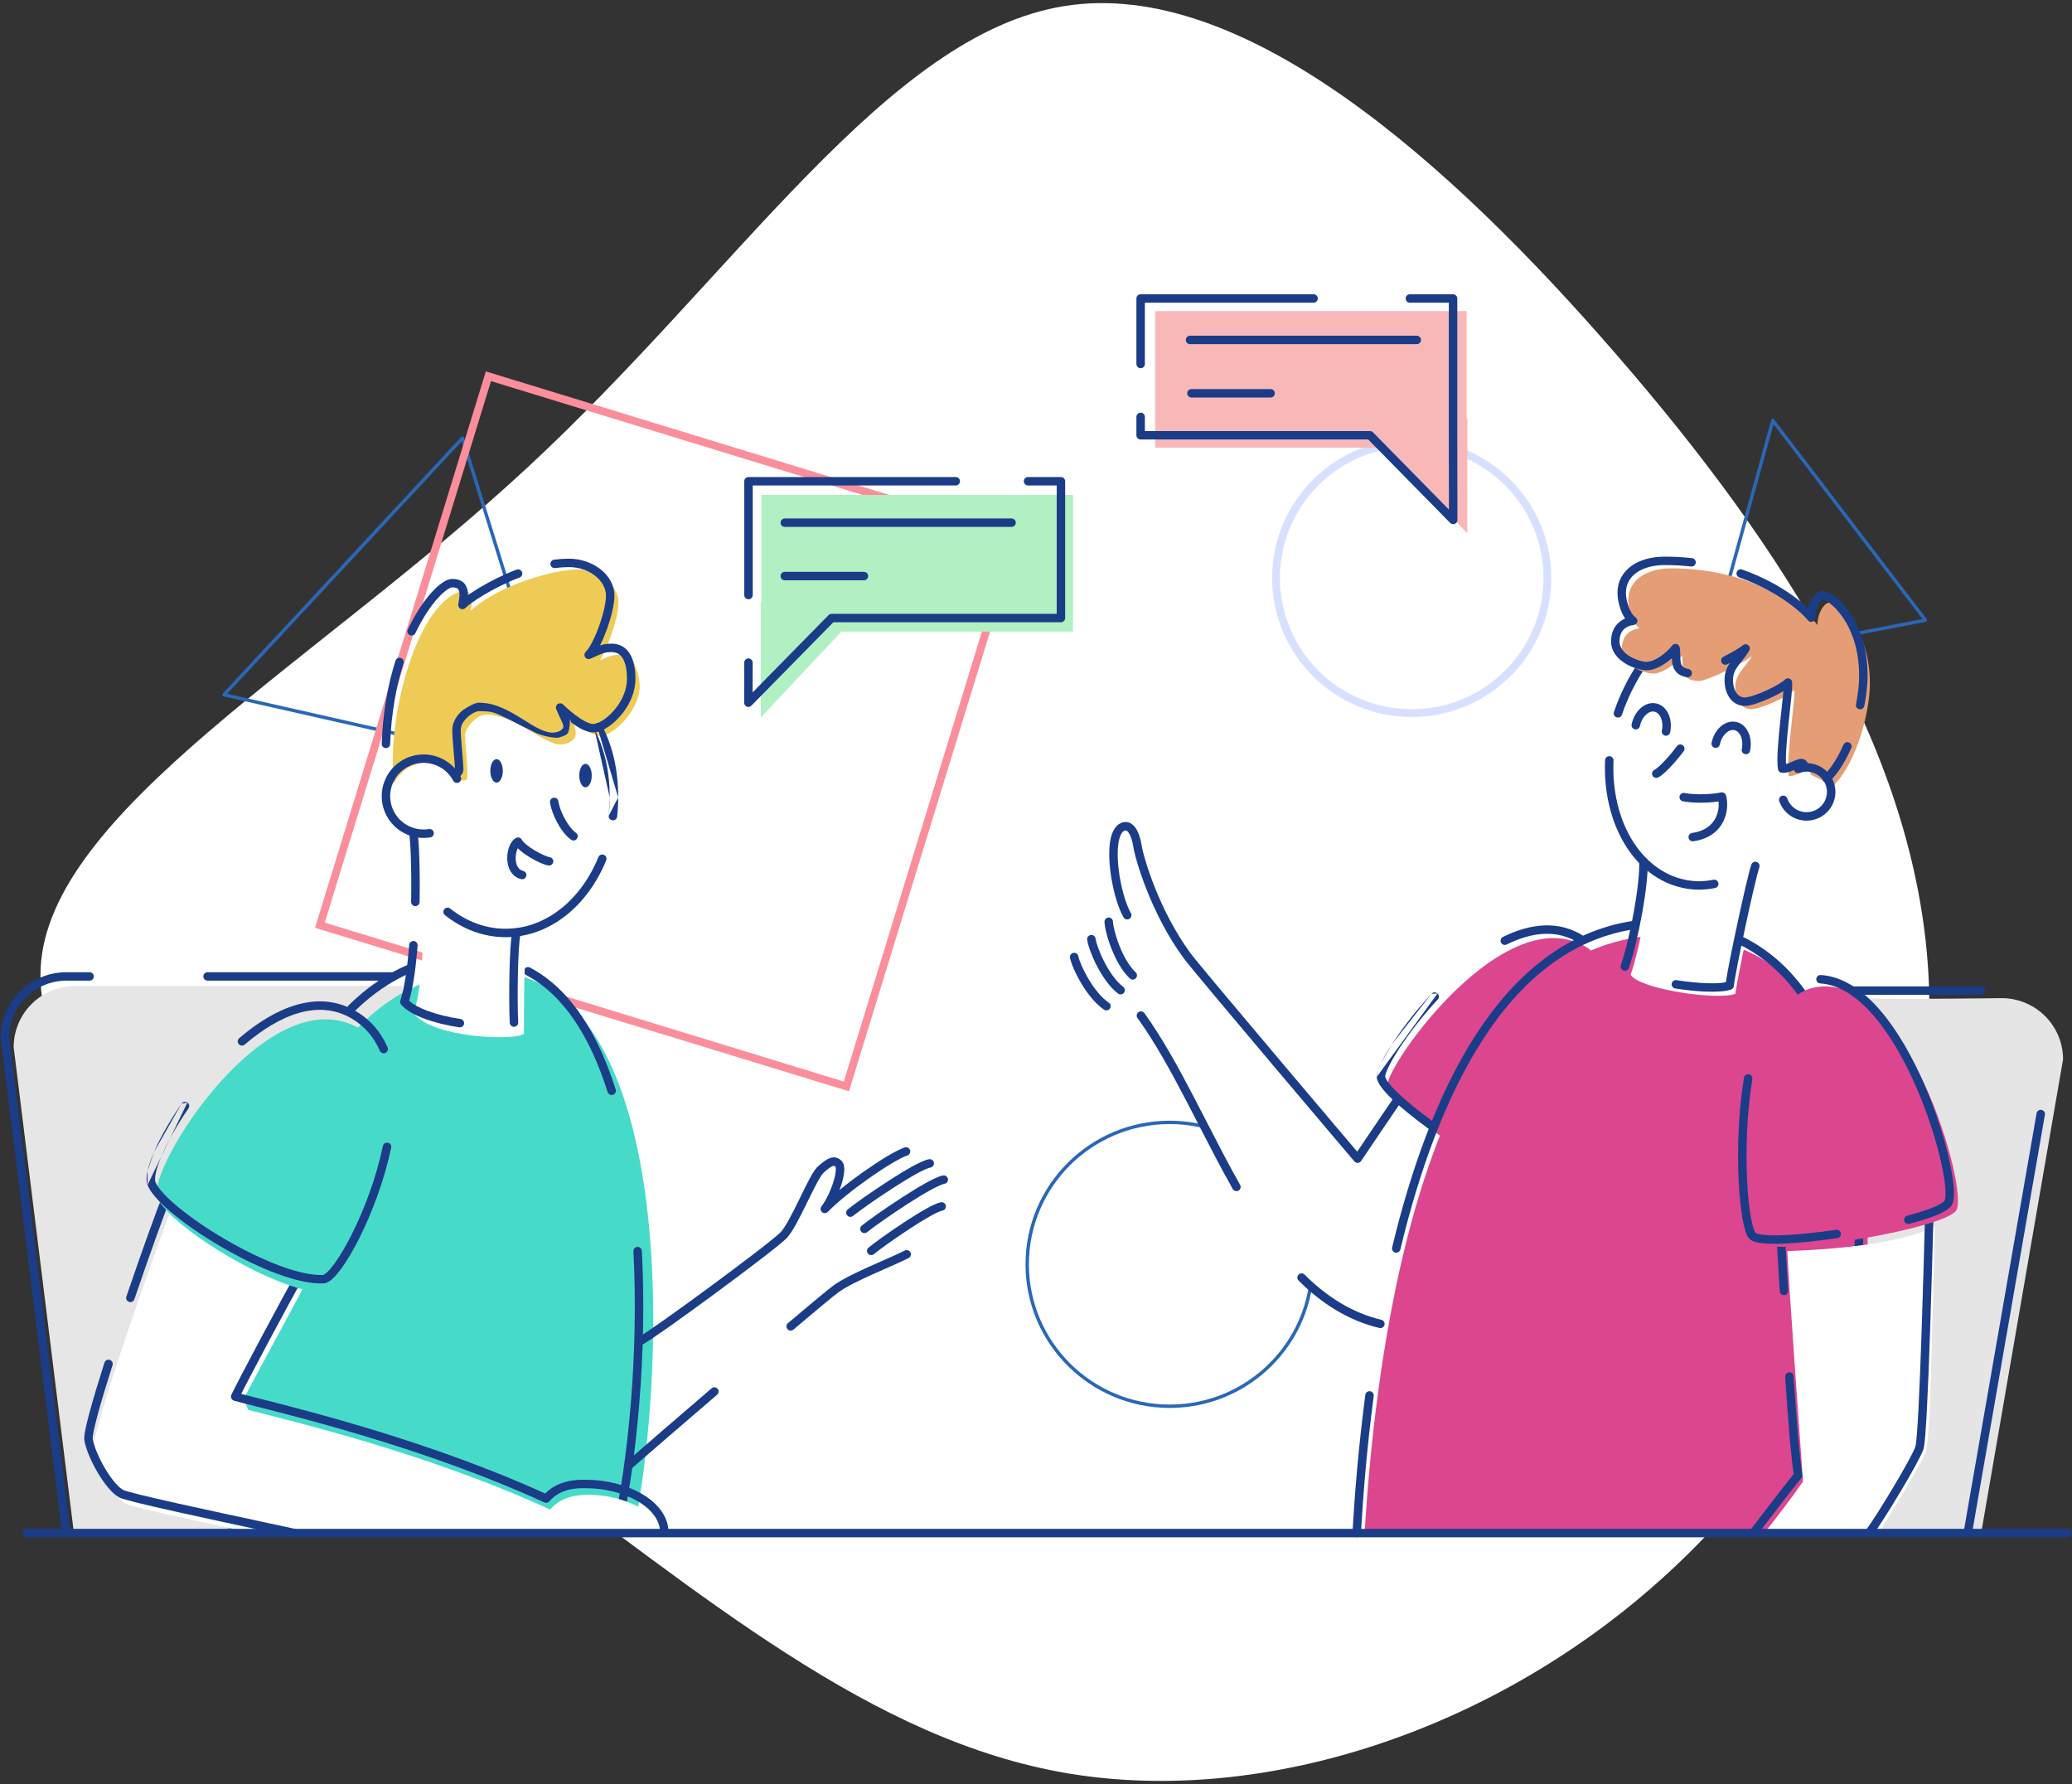 <svg  viewBox="0 0 532 458" fill="none" xmlns="http://www.w3.org/2000/svg">
<rect x="0" y="0" width="532" height="458" fill="#333333" stroke="none"/>
<g clip-path="url(#clip0)">
<path d="M415.211 91.237C458.461 141.096 491.88 193.849 495.117 249.717C498.245 305.586 471.089 364.681 427.839 404.189C384.701 443.698 325.359 463.622 274.511 455.273C223.772 446.815 181.305 410.088 127.437 370.579C73.68 331.071 8.415 288.78 10.426 248.604C12.326 208.316 81.503 170.031 135.371 120.062C189.237 70.203 227.682 8.77 273.391 1.536C319.099 -5.698 372.073 41.378 415.211 91.237Z" fill="white"/>
<path fill-rule="evenodd" clip-rule="evenodd" d="M118.828 112.043C118.979 112.077 119.101 112.189 119.147 112.336L145.826 198.085C145.872 198.233 145.835 198.393 145.73 198.507C145.624 198.62 145.466 198.669 145.315 198.635L101.358 188.703L57.407 178.767C57.255 178.733 57.134 178.621 57.088 178.473C57.042 178.325 57.078 178.165 57.184 178.051L118.413 112.171C118.518 112.057 118.677 112.008 118.828 112.043ZM118.54 113.308L58.333 178.089L101.55 187.859L144.773 197.625L118.54 113.308Z" fill="#2A67B7"/>
<path fill-rule="evenodd" clip-rule="evenodd" d="M455.101 107.522C455.263 107.491 455.429 107.554 455.529 107.685L494.719 158.935C494.81 159.054 494.833 159.211 494.779 159.351C494.726 159.491 494.604 159.593 494.456 159.622L438.137 170.49C437.99 170.518 437.838 170.469 437.736 170.359C437.634 170.249 437.596 170.095 437.636 169.951L454.765 107.832C454.809 107.674 454.939 107.553 455.101 107.522ZM455.37 108.904L438.659 169.508L493.604 158.905L455.37 108.904Z" fill="#2A67B7"/>
<path d="M125.403 96.585L260.579 137.97L217.316 278.88L82.14 237.496L125.403 96.585Z" stroke="#FB8E9B" stroke-width="2"/>
<path d="M327.629 148.364C327.629 129.212 343.222 113.679 362.464 113.679C381.705 113.679 397.299 129.212 397.299 148.364C397.299 167.517 381.706 183.05 362.464 183.05C343.221 183.05 327.629 167.517 327.629 148.364Z" stroke="#D7E0FF" stroke-width="2"/>
<path fill-rule="evenodd" clip-rule="evenodd" d="M300.328 288.544C280.362 288.544 264.176 304.663 264.176 324.545C264.176 344.427 280.364 360.545 300.329 360.545C320.294 360.545 336.479 344.427 336.479 324.545C336.479 304.663 320.294 288.544 300.328 288.544ZM263.308 324.545C263.308 304.185 279.883 287.679 300.328 287.679C320.773 287.679 337.348 304.185 337.348 324.545C337.348 344.905 320.773 361.41 300.329 361.41C279.884 361.41 263.308 344.905 263.308 324.545Z" fill="#2A67B7"/>
<path d="M376.579 79.852V107.47H376.753V136.954L356.067 114.928H296.587V79.852H376.579Z" fill="#F9B8B8"/>
<path d="M195.514 127.054V154.672H195.34V184.156L216.027 162.131H275.509V127.054H195.514Z" fill="#B0F0C2"/>
<path d="M414.865 197.445C414.865 217.198 423.486 220.78 423.486 224.362C423.486 227.944 419.577 247.591 418.461 250.172C421.371 254.228 441.893 256.335 445.808 255.281C446.125 251.436 451.044 226.416 452.155 224.731C453.266 223.045 465.696 213.138 465.696 204.925C465.696 186.542 464.48 162.103 452.208 162.103C437.292 162.101 414.865 169.319 414.865 197.445Z" fill="white"/>
<path d="M476.784 256.217C467.188 256.454 446.454 260.156 446.454 260.156C446.335 270.243 449.097 377.158 449.514 393.242H508.728L529.705 271.932C529.705 269.868 529.297 267.824 528.504 265.918C527.711 264.011 526.548 262.279 525.083 260.82C523.618 259.36 521.878 258.203 519.963 257.413C518.049 256.623 515.997 256.217 513.924 256.217C513.924 256.217 488.439 256.585 478.543 256.217C478.012 256.2 477.423 256.201 476.784 256.217Z" fill="#E5E5E5"/>
<path d="M165.504 347.047C168.88 345.193 201.514 321.143 203.298 318.894C205.083 316.645 211.488 303.794 212.026 302.956C212.565 302.117 215.991 300.55 216.419 300.911C219.048 303.134 214.835 310.7 214.334 311.857C216.782 309.632 232.264 297.577 234.161 298.17C247.8 302.434 242.696 320.559 234.125 324.976C231.779 326.187 218.937 331.068 217.706 332.137C216.475 333.206 162.455 377.994 161.245 378.852C160.57 375.765 162.121 348.898 165.504 347.047Z" fill="white"/>
<path d="M361.061 284.211C358.737 287.637 352.857 296.186 350.532 299.523C325.52 266.752 299.625 247.775 292.827 215.435C286.246 211.265 286.623 226.149 291.567 237.291C283.849 242.208 276.538 247.14 278.784 250.787C287.384 264.729 289.972 260.343 293.185 260.63C296.397 260.917 322.133 313.453 329.548 321.716C335.012 327.807 339.257 334.929 356.148 342.165C357.963 326.772 369.346 290.323 371.67 287.556C369.582 286.068 363.386 280.785 361.061 284.211Z" fill="white"/>
<path d="M369.363 291.263C361.618 285.38 356.383 280.75 356.245 278.576C355.918 273.435 386.861 229.622 407.917 243.516C416.85 249.98 384.681 302.641 369.363 291.263Z" fill="#DB468E"/>
<path fill-rule="evenodd" clip-rule="evenodd" d="M405.639 242.227C399.964 238.482 393.451 239.186 386.851 242.445C386.314 242.711 385.663 242.492 385.396 241.957C385.13 241.422 385.349 240.773 385.886 240.508C392.857 237.065 400.265 236.086 406.839 240.425C407.339 240.754 407.475 241.426 407.144 241.923C406.813 242.421 406.139 242.557 405.639 242.227Z" fill="#1B3C87"/>
<path fill-rule="evenodd" clip-rule="evenodd" d="M369.09 255.025C369.531 255.429 369.559 256.114 369.153 256.553C365.082 260.951 361.639 265.488 359.236 269.189C358.034 271.041 357.103 272.667 356.486 273.951C356.177 274.594 355.956 275.133 355.817 275.56C355.67 276.014 355.649 276.248 355.653 276.317L355.653 276.318C355.667 276.532 355.845 277.023 356.447 277.84C357.018 278.615 357.868 279.548 358.985 280.618C361.216 282.755 364.418 285.351 368.328 288.2C368.812 288.552 368.918 289.229 368.563 289.711C368.209 290.193 367.53 290.298 367.046 289.945C363.096 287.068 359.808 284.408 357.479 282.177C356.317 281.063 355.37 280.033 354.696 279.12C354.054 278.249 353.541 277.327 353.486 276.454M369.09 255.025C368.649 254.62 367.962 254.648 367.556 255.087L369.09 255.025ZM367.556 255.087C363.401 259.576 359.882 264.21 357.412 268.015L367.556 255.087ZM357.412 268.015C356.179 269.916 355.197 271.625 354.527 273.017L357.412 268.015ZM354.527 273.017C354.193 273.712 353.929 274.346 353.75 274.896L354.527 273.017ZM353.75 274.896C353.581 275.419 353.455 275.968 353.486 276.454L353.75 274.896Z" fill="#1B3C87"/>
<path d="M427.528 240.061C365.607 240.624 353.253 346.518 350.386 393.242H467.611C482.402 347.408 493.339 249.621 437.254 240.797C434.038 240.285 430.785 240.04 427.528 240.061Z" fill="#DB468E"/>
<path d="M19.29 253.096C17.217 253.096 15.165 253.503 13.251 254.293C11.336 255.083 9.596 256.24 8.131 257.699C6.666 259.159 5.503 260.891 4.71 262.798C3.917 264.705 3.509 266.748 3.509 268.812C3.509 268.812 14.861 360.339 18.999 393.703H104.324C104.316 388.32 104.15 274.792 103.276 253.096H19.29Z" fill="#E6E6E6"/>
<path d="M124.877 249.34C68.105 249.34 56.887 347.947 58.539 393.701H162.593C171.856 348.394 173.393 249.34 124.877 249.34Z" fill="#46DBC9"/>
<path fill-rule="evenodd" clip-rule="evenodd" d="M163.66 320.074C164.259 320.043 164.77 320.501 164.802 321.097C166.213 347.924 163.355 375.856 159.314 393.745C159.182 394.328 158.601 394.694 158.016 394.563C157.431 394.432 157.064 393.853 157.195 393.271C161.191 375.58 164.034 347.846 162.633 321.21C162.601 320.614 163.061 320.105 163.66 320.074Z" fill="#1B3C87"/>
<path fill-rule="evenodd" clip-rule="evenodd" d="M134.627 248.822C134.909 248.295 135.566 248.095 136.096 248.375C146.576 253.929 153.583 265.445 158.084 279.675C158.264 280.245 157.946 280.852 157.374 281.032C156.802 281.211 156.192 280.895 156.012 280.325C151.577 266.303 144.811 255.444 135.075 250.284C134.546 250.004 134.345 249.349 134.627 248.822Z" fill="#1B3C87"/>
<path fill-rule="evenodd" clip-rule="evenodd" d="M106.33 248.14C106.564 248.689 106.307 249.324 105.755 249.558C100.332 251.852 95.441 255.278 91.036 259.609C90.609 260.028 89.921 260.024 89.5 259.599C89.079 259.174 89.083 258.489 89.51 258.069C94.08 253.576 99.195 249.983 104.906 247.567C105.458 247.334 106.095 247.59 106.33 248.14Z" fill="#1B3C87"/>
<path fill-rule="evenodd" clip-rule="evenodd" d="M233.654 295.214C233.851 295.778 233.551 296.394 232.985 296.59C232.061 296.91 230.631 297.64 228.881 298.682C227.15 299.713 225.164 301.014 223.146 302.435C219.095 305.286 214.983 308.571 212.561 311.074C212.163 311.485 211.513 311.517 211.076 311.147C210.639 310.777 210.566 310.132 210.911 309.675C212.139 308.044 213.284 305.615 213.97 303.421C214.312 302.326 214.525 301.339 214.586 300.576C214.617 300.194 214.607 299.905 214.574 299.704C214.553 299.576 214.528 299.518 214.52 299.501C214.341 299.31 214.227 299.273 214.176 299.262C214.117 299.25 213.994 299.244 213.753 299.342C213.208 299.562 212.496 300.119 211.445 301.04C211.309 301.159 211.079 301.437 210.761 301.929C210.455 302.401 210.11 303.002 209.733 303.706C209.034 305.007 208.255 306.597 207.439 308.262C207.371 308.401 207.303 308.54 207.234 308.679C206.35 310.483 205.429 312.348 204.552 313.948C203.69 315.521 202.814 316.944 202.004 317.795C201.597 318.223 200.762 318.937 199.671 319.822C198.559 320.724 197.127 321.848 195.481 323.116C192.189 325.651 188.027 328.773 183.836 331.863C179.644 334.953 175.419 338.015 172.002 340.431C168.62 342.821 165.947 344.639 164.913 345.18C164.383 345.458 163.726 345.256 163.447 344.727C163.167 344.199 163.371 343.545 163.902 343.266C164.775 342.809 167.305 341.098 170.744 338.667C174.147 336.262 178.36 333.209 182.543 330.125C186.727 327.04 190.876 323.928 194.153 321.405C195.791 320.143 197.208 319.031 198.299 318.145C199.411 317.243 200.133 316.617 200.428 316.308C201.021 315.684 201.78 314.491 202.646 312.912C203.496 311.361 204.395 309.54 205.283 307.73C205.352 307.588 205.422 307.446 205.491 307.304C206.302 305.651 207.099 304.024 207.817 302.686C208.208 301.959 208.584 301.3 208.935 300.757C209.273 300.235 209.636 299.744 210.01 299.416C211 298.549 211.987 297.721 212.936 297.338C213.441 297.133 214.013 297.021 214.614 297.144C215.222 297.268 215.727 297.607 216.145 298.066C216.494 298.449 216.647 298.931 216.717 299.35C216.789 299.784 216.791 300.263 216.751 300.75C216.672 301.727 216.414 302.88 216.044 304.063C215.901 304.52 215.739 304.989 215.561 305.461C217.534 303.845 219.734 302.188 221.892 300.669C223.945 299.224 225.978 297.891 227.766 296.826C229.536 295.772 231.125 294.944 232.272 294.547C232.839 294.351 233.458 294.65 233.654 295.214Z" fill="#1B3C87"/>
<path fill-rule="evenodd" clip-rule="evenodd" d="M184.243 356.488C184.634 356.94 184.583 357.623 184.129 358.013C173.491 367.141 163.878 375.451 162.196 376.952C161.749 377.35 161.062 377.313 160.662 376.868C160.262 376.423 160.3 375.739 160.747 375.341C162.449 373.823 172.081 365.495 182.711 356.375C183.166 355.985 183.851 356.035 184.243 356.488Z" fill="#1B3C87"/>
<path fill-rule="evenodd" clip-rule="evenodd" d="M233.764 321.479C234.036 322.012 233.824 322.663 233.289 322.934C231.669 323.756 229.496 324.713 227.204 325.722C226.166 326.179 225.104 326.647 224.056 327.118C220.638 328.656 217.379 330.231 215.358 331.668C214.195 332.494 209.7 336.234 203.71 341.301C203.253 341.687 202.568 341.632 202.18 341.177C201.791 340.722 201.847 340.039 202.304 339.652C208.244 334.628 212.837 330.802 214.096 329.907L214.096 329.907C216.318 328.328 219.769 326.674 223.162 325.147C224.258 324.654 225.348 324.174 226.4 323.711C228.659 322.717 230.737 321.802 232.304 321.007C232.838 320.736 233.492 320.947 233.764 321.479Z" fill="#1B3C87"/>
<path fill-rule="evenodd" clip-rule="evenodd" d="M239.786 298.446C239.89 299.034 239.495 299.594 238.905 299.698C238.624 299.747 238.152 299.906 237.482 300.206C236.83 300.498 236.055 300.895 235.188 301.374C233.455 302.33 231.406 303.588 229.341 304.922L229.34 304.922C224.879 307.797 220.436 310.962 219.039 312.114C218.577 312.495 217.892 312.431 217.51 311.971C217.127 311.511 217.192 310.83 217.653 310.449C219.151 309.213 223.68 305.994 228.159 303.107C230.246 301.759 232.341 300.473 234.135 299.482C235.031 298.987 235.864 298.56 236.59 298.234C237.297 297.917 237.971 297.665 238.529 297.568C239.12 297.464 239.683 297.857 239.786 298.446Z" fill="#1B3C87"/>
<path fill-rule="evenodd" clip-rule="evenodd" d="M243.392 302.618C243.495 303.206 243.101 303.767 242.51 303.87C242.229 303.919 241.758 304.078 241.088 304.379C240.436 304.671 239.661 305.068 238.794 305.547C237.061 306.504 235.011 307.761 232.946 309.094L232.945 309.094C228.484 311.968 224.041 315.134 222.644 316.286C222.182 316.667 221.498 316.602 221.115 316.142C220.733 315.682 220.797 315.001 221.259 314.62C222.757 313.386 227.285 310.165 231.765 307.278C233.851 305.933 235.947 304.646 237.74 303.656C238.636 303.161 239.469 302.733 240.195 302.407C240.902 302.09 241.577 301.837 242.134 301.74C242.725 301.637 243.288 302.03 243.392 302.618Z" fill="#1B3C87"/>
<path fill-rule="evenodd" clip-rule="evenodd" d="M242.843 309.497C242.949 310.085 242.557 310.647 241.967 310.753C241.734 310.795 241.327 310.933 240.734 311.203C240.16 311.465 239.474 311.821 238.706 312.252C237.171 313.113 235.354 314.244 233.521 315.444C229.562 318.038 225.622 320.889 224.386 321.924C223.927 322.308 223.242 322.249 222.856 321.792C222.47 321.334 222.53 320.652 222.989 320.268C224.324 319.15 228.35 316.243 232.328 313.638L232.328 313.637C234.182 312.423 236.045 311.262 237.641 310.367C238.438 309.92 239.181 309.533 239.83 309.237C240.46 308.95 241.07 308.716 241.581 308.624C242.172 308.518 242.736 308.909 242.843 309.497Z" fill="#1B3C87"/>
<path d="M452.175 224.415C451.045 227.624 445.959 251.368 445.583 255.113C440.805 256.825 421.148 253.982 418.677 250.237C421.094 243.176 423.664 229.164 423.449 223.279" fill="white"/>
<path fill-rule="evenodd" clip-rule="evenodd" d="M421.931 220.068C422.531 220.046 423.034 220.512 423.056 221.109C423.168 224.175 422.561 229.245 421.641 234.376C420.719 239.523 419.461 244.851 418.227 248.455C418.033 249.02 417.416 249.322 416.849 249.129C416.281 248.937 415.978 248.322 416.171 247.757C417.355 244.299 418.59 239.09 419.503 233.996C420.419 228.884 420.989 224.007 420.886 221.188C420.864 220.591 421.332 220.09 421.931 220.068Z" fill="#1B3C87"/>
<path fill-rule="evenodd" clip-rule="evenodd" d="M451.056 221.263C451.622 221.46 451.92 222.077 451.721 222.641C451.463 223.376 450.947 225.396 450.3 228.154C449.661 230.881 448.909 234.26 448.18 237.658C446.714 244.494 445.366 251.292 445.185 253.089C445.144 253.504 444.866 253.858 444.472 253.999C443.1 254.49 440.879 254.625 438.42 254.556C435.91 254.486 432.99 254.195 430.121 253.74C429.529 253.646 429.125 253.091 429.22 252.501C429.314 251.912 429.871 251.51 430.463 251.604C433.256 252.047 436.081 252.327 438.482 252.394C440.48 252.451 442.081 252.355 443.119 252.134C443.501 249.521 444.75 243.294 446.056 237.206C446.787 233.799 447.542 230.406 448.186 227.662C448.822 224.948 449.366 222.796 449.672 221.926C449.87 221.362 450.49 221.065 451.056 221.263Z" fill="#1B3C87"/>
<path fill-rule="evenodd" clip-rule="evenodd" d="M422.105 169.96C422.599 170.298 422.724 170.971 422.384 171.463C420.141 174.714 417.932 179.037 416.446 183.458C416.256 184.025 415.64 184.33 415.072 184.141C414.503 183.951 414.196 183.338 414.387 182.772C415.936 178.163 418.234 173.658 420.595 170.238C420.934 169.746 421.61 169.621 422.105 169.96Z" fill="#1B3C87"/>
<path fill-rule="evenodd" clip-rule="evenodd" d="M413.246 194.106C413.846 194.132 414.31 194.637 414.284 195.234C413.611 210.62 421.181 223.395 432.561 225.819L432.562 225.819C434.994 226.337 437.471 226.322 439.926 225.83C440.514 225.712 441.086 226.091 441.204 226.677C441.323 227.262 440.942 227.832 440.354 227.95C437.627 228.496 434.849 228.518 432.107 227.934C419.266 225.199 411.417 211.081 412.114 195.14C412.14 194.543 412.647 194.08 413.246 194.106Z" fill="#1B3C87"/>
<path fill-rule="evenodd" clip-rule="evenodd" d="M445.674 240.806C445.934 240.268 446.583 240.041 447.123 240.3C458.271 245.642 465.853 255.445 470.748 267.655C475.641 279.856 477.881 294.53 478.318 309.77C479.192 340.247 472.859 373.234 465.773 393.822C465.578 394.387 464.961 394.688 464.393 394.495C463.826 394.301 463.524 393.686 463.718 393.121C470.729 372.754 477.013 340.025 476.147 309.832C475.714 294.737 473.496 280.339 468.731 268.457C463.97 256.582 456.697 247.289 446.182 242.249C445.641 241.99 445.414 241.344 445.674 240.806Z" fill="#1B3C87"/>
<path fill-rule="evenodd" clip-rule="evenodd" d="M420.503 237.294C420.594 237.884 420.188 238.436 419.595 238.527C403.215 241.036 390.589 251.658 380.838 266.682C371.084 281.713 364.281 301.049 359.547 320.733C359.407 321.314 358.821 321.672 358.238 321.533C357.655 321.394 357.295 320.811 357.435 320.23C362.195 300.435 369.07 280.832 379.014 265.508C388.964 250.176 402.06 239.025 419.265 236.389C419.857 236.298 420.412 236.703 420.503 237.294Z" fill="#1B3C87"/>
<path fill-rule="evenodd" clip-rule="evenodd" d="M351.774 357.124C352.369 357.202 352.788 357.745 352.71 358.337C350.927 371.898 349.957 384.183 349.43 393.574C349.397 394.171 348.884 394.627 348.286 394.594C347.687 394.561 347.229 394.05 347.262 393.454C347.79 384.022 348.765 371.682 350.557 358.056C350.635 357.464 351.18 357.047 351.774 357.124Z" fill="#1B3C87"/>
<path fill-rule="evenodd" clip-rule="evenodd" d="M459.359 352.286C459.958 352.246 460.476 352.696 460.516 353.292C461.301 364.844 462.148 375.37 462.783 378.45C462.849 378.769 462.766 379.102 462.558 379.354C460.844 381.429 457.983 385.117 455.541 388.299C454.322 389.888 453.21 391.345 452.404 392.406C452 392.937 451.673 393.368 451.447 393.666C451.334 393.815 451.246 393.931 451.187 394.01L451.096 394.129L451.096 394.13C451.096 394.13 451.096 394.13 450.229 393.479C449.361 392.829 449.361 392.829 449.361 392.829L449.361 392.829L449.452 392.708C449.512 392.629 449.6 392.513 449.714 392.363C449.941 392.064 450.268 391.632 450.672 391.101C451.48 390.038 452.594 388.577 453.815 386.986C456.109 383.997 458.798 380.529 460.559 378.372C459.902 374.605 459.091 364.355 458.349 353.438C458.309 352.842 458.761 352.326 459.359 352.286ZM449.575 394.343C449.096 393.984 449 393.306 449.361 392.829L450.229 393.479L451.096 394.13C450.735 394.607 450.055 394.703 449.575 394.343Z" fill="#1B3C87"/>
<path fill-rule="evenodd" clip-rule="evenodd" d="M457.187 317.162C457.785 317.121 458.303 317.571 458.344 318.167C458.407 319.086 458.546 321.459 458.74 324.762C458.852 326.67 458.982 328.888 459.127 331.315C459.162 331.912 458.705 332.423 458.107 332.459C457.508 332.494 456.994 332.039 456.959 331.443C456.813 328.999 456.683 326.772 456.571 324.861C456.378 321.574 456.24 319.223 456.177 318.315C456.136 317.719 456.588 317.203 457.187 317.162Z" fill="#1B3C87"/>
<path fill-rule="evenodd" clip-rule="evenodd" d="M291.57 212.539C292.413 213.746 292.902 215.502 293.128 216.997L293.128 216.999C293.339 218.402 294.412 222.528 296.484 227.736C298.549 232.927 301.577 239.119 305.663 244.678L305.663 244.679C307.024 246.533 317.93 259.513 328.552 272.093C333.85 278.369 339.062 284.526 342.949 289.115C344.893 291.409 346.505 293.311 347.632 294.639C347.935 294.997 348.204 295.313 348.433 295.585C348.446 295.6 348.459 295.614 348.471 295.629C348.661 295.349 348.879 295.027 349.119 294.671C349.997 293.373 351.179 291.624 352.397 289.823C354.832 286.223 357.417 282.405 357.999 281.557C358.337 281.064 359.013 280.937 359.508 281.274C360.003 281.611 360.13 282.284 359.792 282.777C359.215 283.618 356.637 287.427 354.198 291.031C352.98 292.832 351.798 294.581 350.921 295.879C350.482 296.528 350.12 297.064 349.867 297.438L349.471 298.024L349.471 298.024C349.471 298.024 349.471 298.024 348.57 297.421C347.74 298.119 347.74 298.118 347.74 298.118L347.738 298.116L347.279 297.575C346.978 297.22 346.536 296.699 345.973 296.035C344.846 294.706 343.233 292.804 341.289 290.509C337.402 285.92 332.189 279.762 326.889 273.485C316.316 260.961 305.331 247.89 303.91 245.955C303.91 245.955 303.91 245.955 303.91 245.955C299.683 240.204 296.573 233.834 294.465 228.533C292.363 223.249 291.226 218.952 290.981 217.319C290.773 215.947 290.349 214.578 289.787 213.774C289.51 213.377 289.278 213.231 289.132 213.188C289.036 213.16 288.833 213.132 288.45 213.377C287.877 213.826 287.378 214.882 287.132 216.651C286.893 218.38 286.931 220.532 287.181 222.798C287.685 227.36 289.012 232.086 290.362 234.394C290.664 234.91 290.489 235.572 289.971 235.872C289.453 236.173 288.788 235.999 288.486 235.483C286.917 232.801 285.541 227.733 285.022 223.034C284.761 220.668 284.708 218.324 284.981 216.356C285.244 214.455 285.849 212.62 287.168 211.63C287.185 211.617 287.204 211.604 287.222 211.592C288.024 211.064 288.891 210.864 289.743 211.113C290.549 211.348 291.144 211.929 291.57 212.539ZM348.57 297.421L347.74 298.119C347.96 298.378 348.289 298.519 348.629 298.5C348.969 298.482 349.28 298.306 349.471 298.024L348.57 297.421Z" fill="#1B3C87"/>
<path fill-rule="evenodd" clip-rule="evenodd" d="M284.629 235.527C285.228 235.504 285.733 235.969 285.756 236.565C285.799 237.649 286.356 240.082 287.398 242.723C288.439 245.359 289.885 247.995 291.583 249.588C292.02 249.997 292.041 250.681 291.629 251.116C291.218 251.551 290.531 251.572 290.095 251.162C288.048 249.243 286.459 246.254 285.377 243.514C284.297 240.779 283.643 238.084 283.586 236.65C283.563 236.053 284.03 235.551 284.629 235.527Z" fill="#1B3C87"/>
<path fill-rule="evenodd" clip-rule="evenodd" d="M280.067 240.012C280.661 239.93 281.21 240.343 281.292 240.934C281.441 242.008 282.237 244.374 283.537 246.9C284.834 249.421 286.535 251.902 288.384 253.319C288.86 253.683 288.948 254.362 288.583 254.836C288.217 255.309 287.535 255.397 287.06 255.033C284.831 253.325 282.953 250.507 281.604 247.886C280.257 245.27 279.339 242.653 279.141 241.231C279.058 240.64 279.473 240.094 280.067 240.012Z" fill="#1B3C87"/>
<path fill-rule="evenodd" clip-rule="evenodd" d="M275.584 244.604C276.172 244.487 276.744 244.866 276.863 245.451C277.077 246.514 278.015 248.829 279.465 251.272C280.913 253.71 282.76 256.084 284.692 257.389C285.188 257.724 285.318 258.396 284.981 258.89C284.645 259.385 283.97 259.514 283.473 259.179C281.145 257.607 279.1 254.907 277.595 252.372C276.093 249.842 275.018 247.285 274.733 245.878C274.615 245.292 274.996 244.722 275.584 244.604Z" fill="#1B3C87"/>
<path fill-rule="evenodd" clip-rule="evenodd" d="M292.311 259.812C292.799 259.464 293.477 259.575 293.827 260.06C298.285 266.249 302.321 273.552 306.289 281.147C307.438 283.346 308.58 285.568 309.726 287.796C312.55 293.289 315.394 298.822 318.406 304.148C318.701 304.669 318.516 305.328 317.993 305.621C317.471 305.914 316.808 305.73 316.514 305.209C313.48 299.844 310.604 294.25 307.772 288.741C306.631 286.522 305.497 284.316 304.362 282.145C300.4 274.561 296.424 267.376 292.062 261.321C291.712 260.835 291.824 260.16 292.311 259.812Z" fill="#1B3C87"/>
<path fill-rule="evenodd" clip-rule="evenodd" d="M333.421 327.187C333.845 326.764 334.532 326.764 334.957 327.186C340.63 332.827 347.062 336.963 354.672 338.787C355.255 338.927 355.614 339.511 355.473 340.091C355.333 340.672 354.746 341.029 354.163 340.889C346.074 338.95 339.303 334.565 333.422 328.716C332.998 328.294 332.997 327.609 333.421 327.187Z" fill="#1B3C87"/>
<path fill-rule="evenodd" clip-rule="evenodd" d="M422.661 183.414C421.941 184.065 421.328 185.1 421.058 186.379C420.934 186.963 420.358 187.337 419.771 187.214C419.185 187.091 418.809 186.517 418.933 185.933C419.287 184.259 420.107 182.803 421.201 181.814C422.293 180.825 423.731 180.251 425.229 180.565C426.727 180.879 427.81 181.981 428.41 183.324C429.01 184.669 429.171 186.331 428.817 188.005C428.694 188.589 428.118 188.964 427.531 188.841C426.944 188.718 426.569 188.144 426.692 187.56C426.962 186.281 426.82 185.087 426.425 184.203C426.03 183.316 425.426 182.816 424.782 182.681C424.137 182.546 423.382 182.762 422.661 183.414Z" fill="#1B3C87"/>
<path fill-rule="evenodd" clip-rule="evenodd" d="M443.183 188.156C442.463 188.807 441.85 189.842 441.58 191.12C441.457 191.705 440.881 192.079 440.294 191.956C439.707 191.833 439.332 191.259 439.455 190.675C439.809 189.001 440.629 187.545 441.723 186.555C442.815 185.567 444.253 184.992 445.751 185.306C447.25 185.62 448.333 186.723 448.932 188.066C449.532 189.41 449.693 191.072 449.34 192.747C449.216 193.331 448.641 193.705 448.054 193.582C447.467 193.459 447.091 192.886 447.214 192.301C447.485 191.022 447.343 189.829 446.948 188.944C446.552 188.058 445.949 187.558 445.304 187.423C444.659 187.288 443.904 187.503 443.183 188.156Z" fill="#1B3C87"/>
<path fill-rule="evenodd" clip-rule="evenodd" d="M432.071 191.301C432.557 191.651 432.666 192.327 432.314 192.811C431.65 193.726 430.472 195.174 429.259 196.491C428.652 197.151 428.024 197.791 427.439 198.321C426.874 198.832 426.275 199.308 425.733 199.569C425.193 199.829 424.544 199.603 424.283 199.066C424.022 198.528 424.248 197.881 424.788 197.622C425.031 197.505 425.437 197.209 425.978 196.72C426.498 196.249 427.077 195.661 427.658 195.03C428.822 193.765 429.946 192.381 430.554 191.543C430.906 191.059 431.585 190.951 432.071 191.301Z" fill="#1B3C87"/>
<path fill-rule="evenodd" clip-rule="evenodd" d="M441.918 203.419C442.471 203.315 443.013 203.649 443.165 204.189C443.645 205.887 443.638 208.497 442.468 210.858C441.264 213.287 438.871 215.366 434.782 215.949C434.189 216.034 433.638 215.624 433.553 215.032C433.468 214.441 433.88 213.893 434.474 213.809C437.877 213.323 439.644 211.67 440.52 209.901C441.225 208.478 441.38 206.925 441.252 205.723C437.469 206.282 433.878 206.034 432.089 205.675C431.501 205.557 431.12 204.987 431.239 204.401C431.357 203.816 431.93 203.437 432.518 203.555C434.209 203.894 438.04 204.149 441.918 203.419Z" fill="#1B3C87"/>
<path fill-rule="evenodd" clip-rule="evenodd" d="M52.207 250.647C52.207 250.05 52.693 249.566 53.293 249.566H101.045C101.644 249.566 102.131 250.05 102.131 250.647C102.131 251.244 101.644 251.729 101.045 251.729H53.293C52.693 251.729 52.207 251.244 52.207 250.647Z" fill="#1B3C87"/>
<path fill-rule="evenodd" clip-rule="evenodd" d="M17.054 251.729C15.124 251.729 13.213 252.107 11.431 252.842C9.647 253.578 8.027 254.656 6.663 256.015C5.298 257.374 4.216 258.987 3.477 260.762C2.747 262.518 2.367 264.398 2.358 266.297L18.117 393.35C18.191 393.943 17.768 394.483 17.173 394.556C16.578 394.629 16.035 394.208 15.962 393.616L0.195 266.495C0.189 266.451 0.187 266.407 0.187 266.363C0.187 264.157 0.623 261.973 1.471 259.935C2.318 257.897 3.561 256.045 5.127 254.485C6.693 252.926 8.553 251.688 10.6 250.844C12.646 250 14.839 249.566 17.054 249.566C17.054 249.566 17.054 249.566 17.054 249.566H23C23.6 249.566 24.086 250.05 24.086 250.647C24.086 251.245 23.6 251.729 23 251.729H17.054Z" fill="#1B3C87"/>
<path fill-rule="evenodd" clip-rule="evenodd" d="M474.489 254.278C474.489 253.681 474.975 253.197 475.575 253.197H508.606C509.205 253.197 509.691 253.681 509.691 254.278C509.691 254.875 509.205 255.36 508.606 255.36H475.575C474.975 255.36 474.489 254.875 474.489 254.278Z" fill="#1B3C87"/>
<path fill-rule="evenodd" clip-rule="evenodd" d="M524.16 284.9C524.751 285.003 525.147 285.562 525.045 286.151L506.307 393.693C506.205 394.281 505.643 394.676 505.052 394.574C504.461 394.471 504.065 393.912 504.168 393.323L522.905 285.781C523.007 285.193 523.57 284.798 524.16 284.9Z" fill="#1B3C87"/>
<path fill-rule="evenodd" clip-rule="evenodd" d="M262.872 123.535C262.872 122.938 263.359 122.454 263.958 122.454H272.402C273.002 122.454 273.488 122.938 273.488 123.535V158.651C273.488 159.248 273.002 159.732 272.402 159.732H213.97L192.928 181.14C192.619 181.455 192.15 181.551 191.741 181.385C191.332 181.219 191.065 180.822 191.066 180.382L191.082 170.096C191.082 169.498 191.569 169.015 192.169 169.016C192.769 169.017 193.254 169.502 193.253 170.099L193.242 177.729L212.738 157.895C212.942 157.687 213.222 157.57 213.514 157.57H271.316V124.616H263.958C263.359 124.616 262.872 124.132 262.872 123.535Z" fill="#1B3C87"/>
<path fill-rule="evenodd" clip-rule="evenodd" d="M191.097 123.535C191.097 122.938 191.583 122.454 192.183 122.454H245.392C245.992 122.454 246.478 122.938 246.478 123.535C246.478 124.132 245.992 124.616 245.392 124.616H193.269V152.753C193.269 153.35 192.783 153.834 192.183 153.834C191.583 153.834 191.097 153.35 191.097 152.753V123.535Z" fill="#1B3C87"/>
<path fill-rule="evenodd" clip-rule="evenodd" d="M200.414 134.172C200.414 133.575 200.9 133.091 201.499 133.091H259.73C260.33 133.091 260.816 133.575 260.816 134.172C260.816 134.769 260.33 135.254 259.73 135.254H201.499C200.9 135.254 200.414 134.769 200.414 134.172Z" fill="#1B3C87"/>
<path fill-rule="evenodd" clip-rule="evenodd" d="M200.414 147.876C200.414 147.279 200.9 146.795 201.499 146.795H221.827C222.427 146.795 222.913 147.279 222.913 147.876C222.913 148.474 222.427 148.958 221.827 148.958H201.499C200.9 148.958 200.414 148.474 200.414 147.876Z" fill="#1B3C87"/>
<path fill-rule="evenodd" clip-rule="evenodd" d="M360.906 76.62C360.906 76.023 361.392 75.538 361.992 75.538H373.084C373.684 75.538 374.17 76.023 374.17 76.62V111.737L374.202 133.468C374.203 133.908 373.936 134.304 373.527 134.471C373.118 134.637 372.649 134.541 372.34 134.226L351.3 112.818H292.866C292.266 112.818 291.78 112.334 291.78 111.737V107.013C291.78 106.415 292.266 105.931 292.866 105.931C293.466 105.931 293.952 106.415 293.952 107.013V110.656H351.756C352.048 110.656 352.328 110.773 352.532 110.981L372.026 130.815L371.998 111.738V77.701H361.992C361.392 77.701 360.906 77.217 360.906 76.62Z" fill="#1B3C87"/>
<path fill-rule="evenodd" clip-rule="evenodd" d="M291.78 76.62C291.78 76.023 292.266 75.538 292.866 75.538H337.27C337.869 75.538 338.355 76.023 338.355 76.62C338.355 77.217 337.869 77.701 337.27 77.701H293.952V93.441C293.952 94.038 293.466 94.522 292.866 94.522C292.266 94.522 291.78 94.038 291.78 93.441V76.62Z" fill="#1B3C87"/>
<path fill-rule="evenodd" clip-rule="evenodd" d="M304.456 87.257C304.456 86.66 304.942 86.176 305.541 86.176H363.769C364.369 86.176 364.855 86.66 364.855 87.257C364.855 87.854 364.369 88.338 363.769 88.338H305.541C304.942 88.338 304.456 87.854 304.456 87.257Z" fill="#1B3C87"/>
<path fill-rule="evenodd" clip-rule="evenodd" d="M304.823 100.961C304.823 100.364 305.309 99.88 305.909 99.88H326.237C326.837 99.88 327.323 100.364 327.323 100.961C327.323 101.558 326.837 102.043 326.237 102.043H305.909C305.309 102.043 304.823 101.558 304.823 100.961Z" fill="#1B3C87"/>
<path d="M43.75 310.858L43.809 311.012C41.741 315.629 23.204 367.889 24.019 372.22C24.838 376.579 29.183 384.263 32.378 386.04C33.838 386.854 48.465 389.972 65.911 393.703H171.124C168.974 388.253 159.993 383.758 151.683 383.742C148.864 383.649 144.453 383.841 141.25 387.487C109.553 372.919 74.047 364.592 63.725 361.915L62.596 359.004C66.028 352.466 76.375 333.548 77.82 330.601C72.321 327.818 44.128 311.084 43.883 310.935L43.865 310.883C43.865 310.889 43.854 310.907 43.851 310.914L43.75 310.858Z" fill="white"/>
<path fill-rule="evenodd" clip-rule="evenodd" d="M28.188 349.077C28.76 349.258 29.076 349.866 28.895 350.435C27.333 355.336 25.982 359.791 25.06 363.213C24.599 364.926 24.249 366.364 24.034 367.463C23.927 368.014 23.856 368.463 23.82 368.811C23.802 368.984 23.795 369.122 23.794 369.227C23.794 369.279 23.795 369.32 23.797 369.349C23.798 369.364 23.799 369.375 23.8 369.382C23.801 369.39 23.802 369.393 23.802 369.393L23.802 369.394C24.179 371.401 25.403 374.289 26.958 376.921C27.729 378.227 28.564 379.439 29.386 380.422C30.222 381.421 30.992 382.118 31.62 382.467C31.622 382.468 31.629 382.472 31.645 382.479C31.663 382.488 31.688 382.499 31.722 382.512C31.789 382.54 31.879 382.573 31.994 382.613C32.223 382.691 32.527 382.786 32.907 382.895C33.666 383.112 34.69 383.379 35.952 383.69C38.473 384.311 41.907 385.098 45.982 386.004C52.673 387.492 61.073 389.297 69.976 391.21C71.918 391.628 73.885 392.051 75.863 392.476C76.449 392.602 76.821 393.178 76.695 393.761C76.568 394.345 75.99 394.716 75.404 394.59C73.428 394.165 71.463 393.743 69.52 393.325C60.618 391.412 52.208 389.605 45.509 388.115C41.429 387.208 37.977 386.416 35.431 385.789C34.158 385.476 33.103 385.202 32.306 384.973C31.56 384.759 30.912 384.551 30.561 384.356L30.561 384.355C29.591 383.816 28.62 382.885 27.718 381.807C26.803 380.714 25.902 379.4 25.086 378.018C23.466 375.276 22.109 372.144 21.667 369.793C21.599 369.433 21.617 369.003 21.66 368.592C21.704 368.154 21.788 367.634 21.902 367.05C22.132 365.879 22.496 364.386 22.963 362.653C23.897 359.184 25.259 354.692 26.825 349.781C27.006 349.211 27.617 348.896 28.188 349.077Z" fill="#1B3C87"/>
<path fill-rule="evenodd" clip-rule="evenodd" d="M42.877 307.252C43.421 307.502 43.659 308.145 43.408 308.687C42.624 310.383 38.675 321.279 34.503 333.516C34.31 334.081 33.693 334.384 33.125 334.192C32.557 334 32.253 333.386 32.446 332.821C36.599 320.643 40.591 309.607 41.436 307.782C41.687 307.239 42.332 307.002 42.877 307.252Z" fill="#1B3C87"/>
<path fill-rule="evenodd" clip-rule="evenodd" d="M77.357 326.877C77.868 327.19 78.028 327.856 77.714 328.365C76.667 330.062 72.678 337.426 68.882 344.552C66.989 348.104 65.154 351.58 63.77 354.236C63.078 355.564 62.5 356.684 62.085 357.505C62.031 357.612 61.98 357.713 61.932 357.809C62.966 358.083 64.351 358.433 66.042 358.86C79.279 362.206 111.239 370.286 139.965 383.381C143.445 379.926 147.95 379.774 150.673 379.863C155.631 379.875 160.797 381.154 164.759 383.444C168.707 385.726 171.664 389.15 171.664 393.488C171.664 394.085 171.178 394.569 170.578 394.569C169.978 394.569 169.492 394.085 169.492 393.488C169.492 390.243 167.284 387.404 163.669 385.314C160.072 383.236 155.283 382.034 150.652 382.026C150.64 382.026 150.629 382.025 150.618 382.025C147.849 381.933 143.897 382.148 141.039 385.4C140.722 385.761 140.204 385.871 139.767 385.67C111.095 372.492 79.047 364.383 65.593 360.979C63.041 360.334 61.158 359.857 60.094 359.548C59.813 359.466 59.577 359.275 59.44 359.017C59.302 358.76 59.275 358.458 59.364 358.181C59.414 358.025 59.529 357.781 59.638 357.555C59.764 357.294 59.935 356.948 60.145 356.532C60.566 355.7 61.149 354.571 61.842 353.24C63.23 350.577 65.069 347.094 66.963 343.538C70.739 336.45 74.77 329.004 75.863 327.233C76.177 326.724 76.846 326.565 77.357 326.877Z" fill="#1B3C87"/>
<path d="M92.249 264.001C115.91 277.778 91.112 330.191 84.71 331.858C72.128 332.723 43.155 314.633 40.366 307.311C37.578 299.989 68.902 250.405 92.249 264.001Z" fill="#46DBC9"/>
<path fill-rule="evenodd" clip-rule="evenodd" d="M48.114 283.012C48.609 283.348 48.736 284.021 48.397 284.514C45.393 288.893 43.024 293.133 41.537 296.586C40.792 298.314 40.281 299.819 40.016 301.028C39.74 302.287 39.772 303.047 39.91 303.409L39.91 303.409C40.187 304.136 40.837 305.1 41.89 306.26C42.927 307.402 44.295 308.67 45.921 310.004C49.172 312.673 53.399 315.561 57.941 318.203C62.484 320.845 67.316 323.224 71.775 324.887C76.199 326.536 80.14 327.435 83.037 327.269C83.225 327.195 83.562 326.988 84.047 326.524C84.578 326.018 85.194 325.296 85.873 324.367C87.23 322.513 88.777 319.924 90.337 316.819C93.455 310.61 96.574 302.439 98.314 294.165C98.437 293.581 99.013 293.206 99.6 293.328C100.187 293.451 100.563 294.024 100.44 294.608C98.656 303.089 95.468 311.436 92.279 317.786C90.684 320.961 89.077 323.661 87.629 325.641C86.905 326.629 86.205 327.46 85.55 328.086C84.922 328.685 84.23 329.2 83.513 329.386C83.448 329.403 83.38 329.414 83.313 329.419C79.93 329.652 75.582 328.616 71.013 326.912C66.413 325.197 61.468 322.758 56.846 320.07C52.224 317.383 47.898 314.43 44.54 311.673C42.861 310.296 41.409 308.955 40.279 307.71C39.164 306.482 38.299 305.279 37.879 304.176M48.114 283.012C47.618 282.675 46.943 282.801 46.604 283.294L48.114 283.012ZM46.604 283.294C43.54 287.761 41.095 292.124 39.541 295.733L46.604 283.294ZM39.541 295.733C38.764 297.535 38.199 299.177 37.894 300.566L39.541 295.733ZM37.894 300.566C37.6 301.906 37.506 303.196 37.879 304.176L37.894 300.566Z" fill="#1B3C87"/>
<path fill-rule="evenodd" clip-rule="evenodd" d="M90.232 261.413C81.713 256.456 71.855 260.422 62.834 268.135C62.379 268.524 61.693 268.472 61.303 268.019C60.912 267.566 60.964 266.883 61.419 266.494C70.561 258.677 81.505 253.829 91.328 259.546L91.329 259.547C95.196 261.8 97.842 265.032 99.514 268.858C99.753 269.405 99.501 270.042 98.951 270.281C98.401 270.519 97.761 270.268 97.522 269.721C96.014 266.271 93.662 263.411 90.232 261.413Z" fill="#1B3C87"/>
<path d="M106.183 260.098C109.628 250.772 109.095 219.42 108.754 216.318C108.342 212.575 105.512 185.582 112.308 179.879C119.104 174.176 129.549 167.786 135.716 168.224C141.882 168.663 160.233 187.051 160.233 209.316C160.233 231.581 139.905 242.217 135.136 242.363C134.485 247.307 134.535 260.54 134.535 265.334C132.58 267.202 111.18 266.574 106.183 260.098Z" fill="white"/>
<path d="M109.575 196.801C106.389 196.607 103.915 199.469 101.255 202.2C98.872 184.631 107.185 153.736 119.113 151.622C121.164 151.703 121.422 154.409 120.823 156.79C128.305 149.994 142.359 146.218 148.325 146.168C156.056 146.168 158.789 152.24 158.789 154.324C158.789 159.601 155.315 167.485 154.037 169.527C156.082 168.444 157.72 168.049 159.3 168.049C163.277 168.049 164.252 174.191 164.252 176.021C164.252 182.409 157.459 188.911 154.088 188.911C152.508 188.911 148.14 186.461 146.816 184.632C147.282 185.99 147.8 186.371 147.819 188.458C147.834 190.18 145.32 191.126 143.823 191.126C139.86 191.126 132.003 183.427 124.816 183.427C122.424 183.427 119.406 186.839 119.406 188.763C119.406 190.687 120.416 199.77 119.808 200.086C117.953 201.542 117.092 197.211 109.725 196.741" fill="#EECB55"/>
<path fill-rule="evenodd" clip-rule="evenodd" d="M155.045 219.433C155.601 219.657 155.87 220.287 155.645 220.841C150.938 232.429 141.226 240.567 129.83 240.567C124.071 240.567 118.723 238.476 114.245 234.915C113.777 234.543 113.7 233.862 114.074 233.396C114.448 232.929 115.132 232.853 115.6 233.225C119.74 236.516 124.619 238.405 129.83 238.405C140.098 238.405 149.155 231.051 153.631 220.03C153.856 219.476 154.489 219.209 155.045 219.433Z" fill="#1B3C87"/>
<path fill-rule="evenodd" clip-rule="evenodd" d="M153.102 185.724C153.637 185.454 154.291 185.668 154.561 186.201C157.385 191.756 158.722 197.706 158.722 204.709M153.102 185.724C152.567 185.994 152.353 186.644 152.624 187.177L153.102 185.724ZM152.624 187.177C155.275 192.394 156.55 198.003 156.55 204.709L152.624 187.177ZM156.296 209.381C156.466 207.829 156.551 206.27 156.55 204.709V204.709M158.722 204.709C158.723 206.348 158.634 207.986 158.455 209.615C158.39 210.209 157.854 210.638 157.258 210.573C156.662 210.508 156.231 209.975 156.296 209.381" fill="#1B3C87"/>
<path fill-rule="evenodd" clip-rule="evenodd" d="M132.84 238.423C133.424 238.562 133.784 239.145 133.645 239.726C133.483 240.404 133.336 241.799 133.219 243.684C133.103 245.539 133.022 247.786 132.973 250.114C132.875 254.778 132.908 259.72 133.056 262.438C133.088 263.035 132.629 263.544 132.03 263.576C131.431 263.609 130.919 263.151 130.887 262.555C130.735 259.758 130.703 254.755 130.802 250.069C130.851 247.723 130.933 245.444 131.051 243.551C131.167 241.688 131.321 240.112 131.532 239.225C131.671 238.644 132.257 238.285 132.84 238.423Z" fill="#1B3C87"/>
<path fill-rule="evenodd" clip-rule="evenodd" d="M106.224 241.556C106.822 241.601 107.269 242.121 107.224 242.717C106.811 248.063 106.137 253.169 105.053 256.89C106.047 257.817 107.698 258.721 109.852 259.514C112.286 260.411 115.223 261.117 118.239 261.569C118.832 261.658 119.24 262.209 119.151 262.799C119.062 263.39 118.509 263.797 117.915 263.708C114.788 263.239 111.702 262.502 109.099 261.543C106.533 260.597 104.29 259.384 103.004 257.882C102.761 257.598 102.682 257.21 102.795 256.854C103.91 253.343 104.625 248.172 105.058 242.551C105.104 241.956 105.626 241.51 106.224 241.556Z" fill="#1B3C87"/>
<path fill-rule="evenodd" clip-rule="evenodd" d="M105.902 212.796C106.489 212.674 107.065 213.049 107.188 213.633C107.38 214.548 107.549 216.917 107.655 220.031C107.763 223.191 107.809 227.224 107.732 231.539C107.721 232.136 107.226 232.611 106.626 232.601C106.027 232.59 105.549 232.097 105.56 231.5C105.637 227.222 105.591 223.227 105.485 220.105C105.376 216.937 105.208 214.771 105.062 214.076C104.939 213.492 105.315 212.919 105.902 212.796Z" fill="#1B3C87"/>
<path d="M125.891 197.884C125.891 196.221 126.609 194.871 127.496 194.871C128.383 194.871 129.101 196.221 129.101 197.884C129.101 199.548 128.382 200.897 127.496 200.897C126.61 200.897 125.891 199.549 125.891 197.884Z" fill="#1B3C87"/>
<path d="M148.725 199.089C148.725 197.426 149.444 196.077 150.33 196.077C151.216 196.077 151.935 197.426 151.935 199.089C151.935 200.753 151.217 202.102 150.33 202.102C149.443 202.102 148.725 200.754 148.725 199.089Z" fill="#1B3C87"/>
<path fill-rule="evenodd" clip-rule="evenodd" d="M142.14 204.773C142.734 204.69 143.284 205.102 143.367 205.693C143.532 206.856 144.115 208.509 144.968 210.096C145.827 211.695 146.877 213.07 147.883 213.79C148.37 214.138 148.481 214.814 148.131 215.299C147.781 215.784 147.102 215.895 146.615 215.546C145.218 214.546 143.978 212.837 143.053 211.117C142.123 209.386 141.428 207.487 141.217 205.995C141.133 205.404 141.547 204.857 142.14 204.773Z" fill="#1B3C87"/>
<path fill-rule="evenodd" clip-rule="evenodd" d="M132.547 215.078C133.076 214.824 133.711 215.035 133.981 215.555C134.142 215.863 134.531 216.305 135.166 216.829C135.778 217.334 136.536 217.85 137.329 218.321C138.121 218.791 138.927 219.205 139.624 219.511C140.351 219.831 140.872 219.994 141.125 220.028C141.719 220.109 142.135 220.654 142.054 221.246C141.973 221.838 141.426 222.252 140.832 222.171C140.259 222.094 139.504 221.822 138.747 221.49C137.962 221.145 137.078 220.69 136.217 220.178C135.357 219.668 134.501 219.09 133.78 218.494C133.489 218.254 133.204 217.998 132.944 217.731C132.899 217.823 132.853 217.925 132.808 218.039C132.558 218.672 132.4 219.482 132.404 220.3C132.412 222.009 133.068 223.246 134.337 223.569C134.918 223.716 135.269 224.305 135.121 224.884C134.972 225.463 134.381 225.812 133.8 225.664C131.089 224.976 130.242 222.398 130.232 220.311C130.227 219.232 130.43 218.148 130.788 217.246C131.125 216.394 131.686 215.49 132.547 215.078Z" fill="#1B3C87"/>
<path d="M123.049 180.385C127.195 180.385 130.833 182.521 133.927 184.444C134.162 184.59 134.393 184.734 134.621 184.876L134.621 184.877L134.622 184.877C135.937 185.699 137.149 186.457 138.324 187.038C139.7 187.719 140.897 188.091 141.988 188.061C142.893 188.035 143.603 187.756 144.061 187.415C144.543 187.057 144.653 186.717 144.653 186.571C144.653 186.217 144.558 185.886 144.24 185.187C144.159 185.009 144.064 184.808 143.956 184.581L143.956 184.581L143.956 184.581C143.656 183.947 143.262 183.115 142.813 182.019C142.618 181.542 142.787 180.994 143.217 180.709C143.648 180.424 144.221 180.481 144.586 180.845L144.588 180.847L144.598 180.857L144.64 180.898C144.677 180.934 144.733 180.988 144.806 181.058C144.952 181.198 145.166 181.399 145.434 181.641C145.969 182.127 146.713 182.772 147.55 183.414C148.39 184.059 149.302 184.684 150.175 185.143C151.065 185.611 151.801 185.845 152.328 185.849C152.642 185.839 152.952 185.778 153.247 185.668C153.808 185.457 154.434 185.739 154.646 186.298C154.857 186.857 154.574 187.48 154.013 187.691C153.487 187.889 152.931 187.997 152.369 188.011C152.36 188.012 152.351 188.012 152.341 188.012C151.279 188.012 150.159 187.58 149.16 187.055C148.303 186.604 147.447 186.036 146.667 185.46C146.578 185.141 146.456 184.832 146.317 184.515C146.46 185.221 146.174 187.287 145.887 188.032C145.623 188.719 143.997 189.217 143.217 189.38C141.605 189.426 138.878 188.775 137.376 188.032C136.096 187.398 133.37 186.034 133.37 186.034C133.37 186.034 131.097 184.83 129.365 184.037C127.061 182.983 126.492 182.548 123.049 182.548C122.775 182.548 122.328 182.65 121.768 182.915C121.225 183.173 120.642 183.553 120.11 184.028C119.02 184.999 118.292 186.219 118.292 187.422C118.292 188.464 118.46 190.538 118.636 192.605L118.686 193.198L118.686 193.198C118.84 194.998 118.987 196.721 118.987 197.457C118.987 197.983 118.829 198.478 118.497 198.895C118.18 199.294 117.756 199.555 117.326 199.735C116.773 199.966 116.136 199.707 115.904 199.156C115.672 198.606 115.932 197.972 116.485 197.741C116.703 197.65 116.777 197.574 116.796 197.551C116.803 197.541 116.805 197.537 116.807 197.532C116.809 197.526 116.815 197.504 116.815 197.457C116.815 196.82 116.676 195.188 116.517 193.32L116.472 192.787C116.3 190.765 116.12 188.579 116.12 187.422C116.12 185.366 117.325 183.607 118.662 182.416C119.688 181.687 122.002 180.259 123.049 180.385Z" fill="#1B3C87"/>
<path fill-rule="evenodd" clip-rule="evenodd" d="M146.041 143.409L146.044 143.409C152.294 143.409 157.754 147.63 157.754 152.858C157.754 155.263 156.875 158.694 155.759 161.726C155.236 163.146 154.649 164.512 154.05 165.685C154.964 165.376 155.809 165.226 156.966 165.226C158.245 165.226 159.325 165.567 160.205 166.187C161.075 166.8 161.686 167.64 162.113 168.544C162.953 170.323 163.154 172.503 163.154 174.257C163.154 177.547 161.769 180.58 159.984 182.919C158.211 185.242 155.942 187.015 153.993 187.698C153.427 187.896 152.807 187.6 152.608 187.037C152.409 186.473 152.706 185.856 153.272 185.658C154.707 185.155 156.655 183.707 158.254 181.611C159.841 179.531 160.982 176.947 160.982 174.257C160.982 172.603 160.782 170.808 160.148 169.465C159.837 168.807 159.441 168.298 158.951 167.953C158.471 167.615 157.838 167.389 156.966 167.389C155.369 167.389 154.719 167.681 152.36 168.741C152.122 168.849 151.866 168.964 151.59 169.087C151.107 169.303 150.538 169.14 150.243 168.702C149.948 168.264 150.014 167.677 150.399 167.315C150.819 166.92 151.374 166.115 151.984 164.956C152.579 163.825 153.181 162.444 153.72 160.981C154.81 158.021 155.582 154.877 155.582 152.858C155.582 149.24 151.56 145.572 146.046 145.572C144.878 145.576 143.712 145.656 142.554 145.813C141.96 145.894 141.413 145.48 141.332 144.888C141.251 144.296 141.667 143.751 142.261 143.67C143.514 143.501 144.776 143.413 146.041 143.409Z" fill="#1B3C87"/>
<path fill-rule="evenodd" clip-rule="evenodd" d="M134.033 146.84C134.248 147.398 133.968 148.023 133.408 148.237C129.972 149.55 126.826 151.163 124.36 152.631C121.866 154.116 120.147 155.407 119.511 156.056C119.186 156.388 118.685 156.477 118.265 156.277C117.845 156.077 117.6 155.633 117.655 155.173C117.679 154.976 117.721 154.741 117.76 154.518L117.767 154.481C117.811 154.234 117.856 153.973 117.895 153.7C117.973 153.144 118.011 152.596 117.95 152.12C117.89 151.648 117.745 151.346 117.547 151.158C117.36 150.981 116.982 150.77 116.161 150.77C115.964 150.77 115.511 150.892 114.793 151.379C114.107 151.844 113.289 152.568 112.391 153.565C110.597 155.556 108.553 158.558 106.654 162.525C106.396 163.064 105.748 163.293 105.207 163.036C104.665 162.779 104.436 162.133 104.694 161.594C106.665 157.477 108.817 154.294 110.774 152.121C111.752 151.036 112.699 150.182 113.571 149.591C114.411 149.021 115.309 148.607 116.161 148.607C117.365 148.607 118.341 148.927 119.042 149.59C119.731 150.241 120.007 151.087 120.104 151.848C120.144 152.158 120.156 152.47 120.15 152.773C121.018 152.159 122.066 151.478 123.246 150.775C125.802 149.253 129.06 147.582 132.63 146.218C133.19 146.004 133.818 146.282 134.033 146.84Z" fill="#1B3C87"/>
<path fill-rule="evenodd" clip-rule="evenodd" d="M102.91 168.891C103.482 169.072 103.799 169.679 103.618 170.249C101.791 176 100.451 182.943 100.174 190.993C100.154 191.59 99.651 192.057 99.052 192.036C98.452 192.016 97.983 191.515 98.004 190.919C98.288 182.673 99.661 175.534 101.548 169.596C101.728 169.027 102.339 168.711 102.91 168.891Z" fill="#1B3C87"/>
<path d="M111.42 214.81C109.663 215.092 107.863 214.886 106.216 214.215C104.57 213.544 103.141 212.434 102.087 211.007C101.034 209.579 100.396 207.89 100.244 206.125C100.092 204.36 100.432 202.587 101.226 201.002C102.021 199.417 103.239 198.081 104.747 197.14C106.255 196.2 107.994 195.692 109.773 195.673C111.552 195.653 113.301 196.123 114.83 197.03C116.358 197.937 117.605 199.246 118.435 200.813" fill="white"/>
<path fill-rule="evenodd" clip-rule="evenodd" d="M113.16 197.035C111.803 196.23 110.249 195.813 108.67 195.83C107.091 195.847 105.547 196.298 104.209 197.133C102.87 197.968 101.789 199.154 101.084 200.561C100.378 201.968 100.077 203.542 100.211 205.109C100.346 206.676 100.913 208.175 101.848 209.442C102.783 210.709 104.052 211.695 105.513 212.291C106.975 212.886 108.573 213.069 110.132 212.818C110.725 212.723 111.282 213.124 111.377 213.714C111.473 214.303 111.071 214.858 110.478 214.953C108.525 215.267 106.522 215.039 104.691 214.292C102.859 213.546 101.27 212.311 100.098 210.723C98.926 209.136 98.217 207.257 98.048 205.293C97.879 203.33 98.257 201.358 99.14 199.595C100.024 197.832 101.379 196.346 103.056 195.3C104.733 194.254 106.668 193.689 108.646 193.668C110.625 193.646 112.571 194.168 114.271 195.177C115.971 196.186 117.359 197.642 118.281 199.385C118.561 199.914 118.357 200.568 117.827 200.846C117.296 201.125 116.639 200.922 116.36 200.394C115.623 199.002 114.516 197.84 113.16 197.035Z" fill="#1B3C87"/>
<path d="M496.789 314.813C489.709 318.434 476.114 320.546 458.913 321.145C459.391 331.202 461.701 362.911 462.931 380.313C460.253 384.201 456.342 389.28 453.228 393.242H482.523C487.111 385.888 493.449 375.343 494.389 372.83C495.833 368.967 496.241 331.576 496.789 314.813Z" fill="white"/>
<path fill-rule="evenodd" clip-rule="evenodd" d="M495.393 310.505C495.993 310.522 496.465 311.019 496.448 311.616C496.438 311.986 496.42 312.663 496.395 313.599C496.265 318.48 495.948 330.387 495.545 342.172C495.305 349.193 495.034 356.177 494.754 361.612C494.614 364.328 494.472 366.664 494.329 368.427C494.257 369.308 494.185 370.055 494.112 370.639C494.044 371.187 493.964 371.689 493.853 372.011C493.542 372.925 492.726 374.54 491.693 376.428C490.643 378.348 489.321 380.635 487.947 382.936C485.209 387.521 482.223 392.227 480.753 394.196C480.395 394.675 479.714 394.775 479.233 394.418C478.752 394.062 478.652 393.384 479.01 392.905C480.406 391.036 483.34 386.419 486.08 381.83C487.446 379.544 488.753 377.282 489.786 375.394C490.836 373.474 491.556 372.023 491.797 371.315C491.825 371.233 491.885 370.947 491.957 370.371C492.025 369.832 492.094 369.12 492.164 368.253C492.304 366.521 492.446 364.209 492.586 361.501C492.865 356.086 493.135 349.116 493.375 342.098C493.777 330.324 494.094 318.432 494.224 313.545C494.249 312.607 494.267 311.927 494.277 311.555C494.294 310.958 494.794 310.488 495.393 310.505Z" fill="#1B3C87"/>
<path d="M465.636 253.529C489.413 248.359 505.735 305.906 502.256 310.744C498.777 315.583 455.924 322.603 452.098 319.135C448.272 315.668 445.724 257.859 465.636 253.529Z" fill="#DB468E"/>
<path fill-rule="evenodd" clip-rule="evenodd" d="M449.031 275.759C449.623 275.856 450.024 276.412 449.927 277.001C448.485 285.745 448.209 295.27 448.574 302.86C448.756 306.654 449.098 309.942 449.527 312.391C449.742 313.618 449.975 314.61 450.212 315.341C450.331 315.706 450.444 315.986 450.546 316.188C450.655 316.403 450.722 316.471 450.722 316.471C450.759 316.504 450.913 316.607 451.294 316.719C451.657 316.826 452.142 316.916 452.754 316.984C453.977 317.119 455.595 317.15 457.517 317.084C461.353 316.953 466.278 316.442 471.42 315.687C472.013 315.6 472.565 316.008 472.652 316.599C472.74 317.19 472.33 317.739 471.736 317.826C466.549 318.588 461.538 319.11 457.591 319.245C455.622 319.313 453.887 319.285 452.515 319.134C451.83 319.058 451.208 318.949 450.68 318.794C450.172 318.644 449.652 318.425 449.26 318.07L449.26 318.07C448.98 317.816 448.77 317.483 448.607 317.162C448.438 316.828 448.285 316.437 448.145 316.006C447.866 315.143 447.612 314.043 447.388 312.763C446.938 310.199 446.59 306.816 446.405 302.963C446.034 295.257 446.312 285.576 447.783 276.651C447.881 276.062 448.439 275.662 449.031 275.759Z" fill="#1B3C87"/>
<path fill-rule="evenodd" clip-rule="evenodd" d="M466.346 251.296C466.384 250.7 466.9 250.247 467.499 250.285C473.338 250.656 478.542 254.398 482.958 259.589C487.392 264.801 491.164 271.624 494.131 278.496C497.101 285.375 499.287 292.357 500.525 297.924C501.144 300.704 501.532 303.157 501.658 305.082C501.721 306.042 501.72 306.899 501.641 307.614C501.565 308.292 501.405 308.99 501.033 309.508C500.664 310.022 500.087 310.457 499.457 310.832C498.806 311.22 498.004 311.599 497.093 311.969C495.268 312.708 492.912 313.445 490.248 314.15C489.669 314.303 489.074 313.96 488.92 313.383C488.766 312.805 489.111 312.213 489.691 312.06C492.312 311.366 494.569 310.656 496.274 309.965C497.127 309.62 497.82 309.288 498.342 308.976C498.884 308.653 499.157 308.402 499.266 308.25L499.267 308.25C499.305 308.196 499.418 307.956 499.482 307.376C499.542 306.832 499.549 306.112 499.491 305.222C499.375 303.446 499.01 301.11 498.405 298.391C497.196 292.96 495.053 286.107 492.136 279.35C489.216 272.587 485.544 265.975 481.301 260.987C477.042 255.98 472.337 252.76 467.361 252.444C466.762 252.406 466.308 251.892 466.346 251.296Z" fill="#1B3C87"/>
<path d="M470.694 201.741C476.801 195.714 480.105 182.614 480.105 175.451C480.105 160.725 471.407 154.68 469.78 154.68C468.153 154.68 466.443 158.088 466.704 160.471C465.235 158.442 452.344 145.886 429.11 145.886C422.673 145.886 418.051 148.991 418.051 154.096C418.051 156.418 419.131 160.042 421.005 161.288C419.099 161.429 416.4 162.785 416.4 166.554C416.4 170.858 422.201 172.895 424.503 172.895C426.805 172.895 430.217 170.517 431.866 168.28C432.379 170.743 430.831 174.757 436.217 174.792C438.491 174.807 448.071 169.979 449.863 168.365C448.043 171.48 445.542 172.91 445.542 176.434C445.542 179.731 447.162 182.04 449.664 182.04C452.166 182.04 459.386 178.643 460.723 177.109C461.007 179.346 458.503 194.955 459.257 199.21C461.771 199.398 464.857 196.21 464.897 198.824" fill="#E49D75"/>
<path fill-rule="evenodd" clip-rule="evenodd" d="M448.879 165.609C449.295 165.945 449.403 166.532 449.134 166.993C448.644 167.833 448.112 168.55 447.61 169.192C447.445 169.403 447.287 169.601 447.135 169.791C446.811 170.198 446.515 170.57 446.236 170.958C445.459 172.04 444.96 173.061 444.96 174.518C444.96 176.003 445.327 177.165 445.878 177.923C446.409 178.655 447.123 179.041 447.997 179.041C448.438 179.041 449.219 178.878 450.254 178.54C451.256 178.214 452.397 177.757 453.512 177.25C454.627 176.742 455.697 176.191 456.562 175.681C457.466 175.148 458.029 174.724 458.236 174.487C458.517 174.165 458.962 174.038 459.371 174.162C459.781 174.286 460.079 174.638 460.133 175.061C460.183 175.455 460.166 176.04 460.127 176.68C460.086 177.349 460.013 178.175 459.921 179.101C459.813 180.19 459.677 181.443 459.532 182.767C459.432 183.688 459.328 184.643 459.227 185.603C458.979 187.957 458.748 190.356 458.625 192.427C458.537 193.917 458.509 195.18 458.558 196.118C458.745 196.071 458.944 196.009 459.157 195.932C459.546 195.792 459.887 195.643 460.242 195.487C460.46 195.392 460.682 195.294 460.924 195.195C461.212 195.077 461.524 194.961 461.83 194.885C462.123 194.813 462.511 194.753 462.913 194.839C463.373 194.937 463.772 195.212 464.023 195.652C464.244 196.04 464.309 196.484 464.315 196.895C464.324 197.492 463.846 197.984 463.246 197.993C462.686 198.001 462.218 197.586 462.152 197.044C462.039 197.082 461.906 197.132 461.751 197.195C461.603 197.256 461.424 197.334 461.227 197.42C460.822 197.596 460.34 197.806 459.895 197.966C459.202 198.216 458.365 198.44 457.508 198.376C457.013 198.339 456.607 197.972 456.52 197.485C456.307 196.28 456.333 194.387 456.457 192.3C456.583 190.177 456.818 187.737 457.067 185.377C457.17 184.398 457.275 183.436 457.375 182.515C457.518 181.202 457.653 179.972 457.76 178.889C457.814 178.349 457.86 177.852 457.897 177.406C457.821 177.451 457.746 177.497 457.669 177.542C456.726 178.098 455.585 178.684 454.415 179.217C453.245 179.749 452.027 180.238 450.93 180.596C449.866 180.943 448.806 181.204 447.997 181.204C446.368 181.204 445.022 180.436 444.117 179.19C443.232 177.97 442.789 176.329 442.789 174.518C442.789 172.703 443.368 171.359 444.138 170.183C443.925 170.294 443.71 170.406 443.492 170.517C442.959 170.79 442.304 170.58 442.03 170.049C441.756 169.517 441.967 168.866 442.5 168.593C443.663 167.998 444.756 167.401 445.644 166.873C446.556 166.331 447.182 165.904 447.467 165.647C447.864 165.289 448.464 165.273 448.879 165.609Z" fill="#1B3C87"/>
<path fill-rule="evenodd" clip-rule="evenodd" d="M427.442 142.888C429.778 142.886 432.112 143.015 434.434 143.272C435.03 143.338 435.459 143.873 435.393 144.466C435.327 145.06 434.79 145.487 434.194 145.421C431.952 145.173 429.698 145.049 427.443 145.051H427.442C424.384 145.051 421.862 145.79 420.136 147.036C418.44 148.259 417.468 149.995 417.468 152.18C417.468 153.198 417.71 154.557 418.175 155.802C418.651 157.079 419.287 158.038 419.939 158.472C420.325 158.728 420.504 159.199 420.386 159.646C420.268 160.092 419.879 160.415 419.417 160.449C418.661 160.505 417.753 160.807 417.051 161.444C416.378 162.054 415.818 163.038 415.818 164.637C415.818 166.242 416.891 167.538 418.482 168.497C420.074 169.457 421.908 169.897 422.834 169.897C423.671 169.897 424.883 169.439 426.168 168.604C427.425 167.789 428.587 166.721 429.322 165.724C429.576 165.379 430.01 165.216 430.429 165.307C430.848 165.398 431.174 165.726 431.261 166.144C431.4 166.811 431.41 167.546 431.419 168.169L431.419 168.216C431.429 168.896 431.44 169.475 431.536 169.991C431.63 170.491 431.79 170.838 432.032 171.089C432.269 171.333 432.686 171.59 433.494 171.716C434.086 171.809 434.491 172.362 434.398 172.952C434.305 173.542 433.749 173.945 433.157 173.852C432.007 173.673 431.112 173.255 430.469 172.59C429.831 171.932 429.542 171.135 429.402 170.388C429.312 169.913 429.278 169.42 429.262 168.958C428.666 169.489 428.018 169.985 427.354 170.416C425.946 171.33 424.301 172.06 422.834 172.06C421.458 172.06 419.24 171.482 417.357 170.347C415.472 169.211 413.646 167.337 413.646 164.637C413.646 162.468 414.435 160.89 415.588 159.845C416.108 159.374 416.685 159.025 417.269 158.777C416.796 158.095 416.424 157.318 416.139 156.555C415.595 155.096 415.297 153.483 415.297 152.18C415.297 149.26 416.637 146.89 418.862 145.284C421.056 143.701 424.063 142.888 427.442 142.888M427.442 142.888C427.442 142.888 427.441 142.888 427.441 142.888L427.442 143.969V142.888" fill="#1B3C87"/>
<path fill-rule="evenodd" clip-rule="evenodd" d="M445.913 146.85C446.113 146.287 446.734 145.992 447.299 146.191C452.894 148.162 457.264 150.709 460.367 152.945C461.977 154.104 463.259 155.189 464.201 156.077C464.374 155.435 464.617 154.816 464.902 154.267C465.241 153.616 465.668 153.005 466.169 152.541C466.657 152.089 467.321 151.682 468.112 151.682C468.575 151.682 469.076 151.871 469.504 152.083C469.973 152.314 470.506 152.648 471.072 153.08C472.206 153.945 473.522 155.241 474.772 157.003C477.279 160.537 479.523 165.948 479.523 173.534C479.523 175.713 479.23 178.382 478.67 181.212C478.554 181.798 477.982 182.179 477.394 182.064C476.806 181.948 476.423 181.379 476.539 180.793C477.08 178.064 477.351 175.539 477.351 173.534C477.351 166.395 475.246 161.42 472.998 158.251C471.87 156.661 470.705 155.525 469.751 154.796C469.273 154.431 468.859 154.178 468.541 154.021C468.247 153.876 468.108 153.85 468.099 153.846C468.052 153.852 467.899 153.892 467.648 154.124C467.379 154.374 467.09 154.763 466.831 155.262C466.303 156.276 466.016 157.51 466.117 158.437C466.17 158.925 465.887 159.388 465.427 159.564C464.966 159.74 464.445 159.585 464.157 159.187C463.757 158.635 462.076 156.844 459.095 154.697C456.138 152.568 451.951 150.124 446.575 148.23C446.009 148.03 445.713 147.413 445.913 146.85Z" fill="#1B3C87"/>
<path fill-rule="evenodd" clip-rule="evenodd" d="M474.765 190.596C475.314 190.836 475.565 191.473 475.324 192.021C473.873 195.322 472.032 198.38 469.79 200.593C469.364 201.013 468.677 201.01 468.255 200.586C467.832 200.162 467.835 199.477 468.261 199.057C470.237 197.106 471.944 194.317 473.335 191.154C473.575 190.606 474.215 190.357 474.765 190.596Z" fill="#1B3C87"/>
<path fill-rule="evenodd" clip-rule="evenodd" d="M465.091 198.21C464.08 197.964 463.018 198.023 462.041 198.381C461.478 198.587 460.854 198.3 460.647 197.739C460.44 197.178 460.728 196.557 461.291 196.351C462.674 195.845 464.177 195.761 465.608 196.11C467.038 196.458 468.332 197.224 469.324 198.308C470.316 199.393 470.961 200.747 471.176 202.199C471.391 203.65 471.167 205.132 470.532 206.456C469.897 207.779 468.88 208.884 467.611 209.63C466.343 210.375 464.88 210.727 463.409 210.64C461.939 210.554 460.528 210.033 459.356 209.143C458.184 208.254 457.306 207.037 456.832 205.648C456.639 205.083 456.943 204.469 457.511 204.277C458.079 204.085 458.695 204.387 458.888 204.953C459.223 205.935 459.844 206.795 460.672 207.423C461.501 208.052 462.498 208.42 463.537 208.481C464.577 208.543 465.611 208.294 466.508 207.767C467.405 207.24 468.123 206.459 468.572 205.523C469.021 204.588 469.179 203.54 469.027 202.514C468.875 201.489 468.42 200.531 467.719 199.765C467.017 198.998 466.103 198.457 465.091 198.21Z" fill="#1B3C87"/>
<path fill-rule="evenodd" clip-rule="evenodd" d="M5.833 393.529C5.833 392.932 6.32 392.447 6.919 392.447H530.834C531.434 392.447 531.92 392.932 531.92 393.529C531.92 394.126 531.434 394.61 530.834 394.61H6.919C6.32 394.61 5.833 394.126 5.833 393.529Z" fill="#1B3C87"/>
</g>
<defs>
<clipPath id="clip0">
<rect width="531.733" height="456.352" fill="white" transform="translate(0.187 0.797)"/>
</clipPath>
</defs>
</svg>
